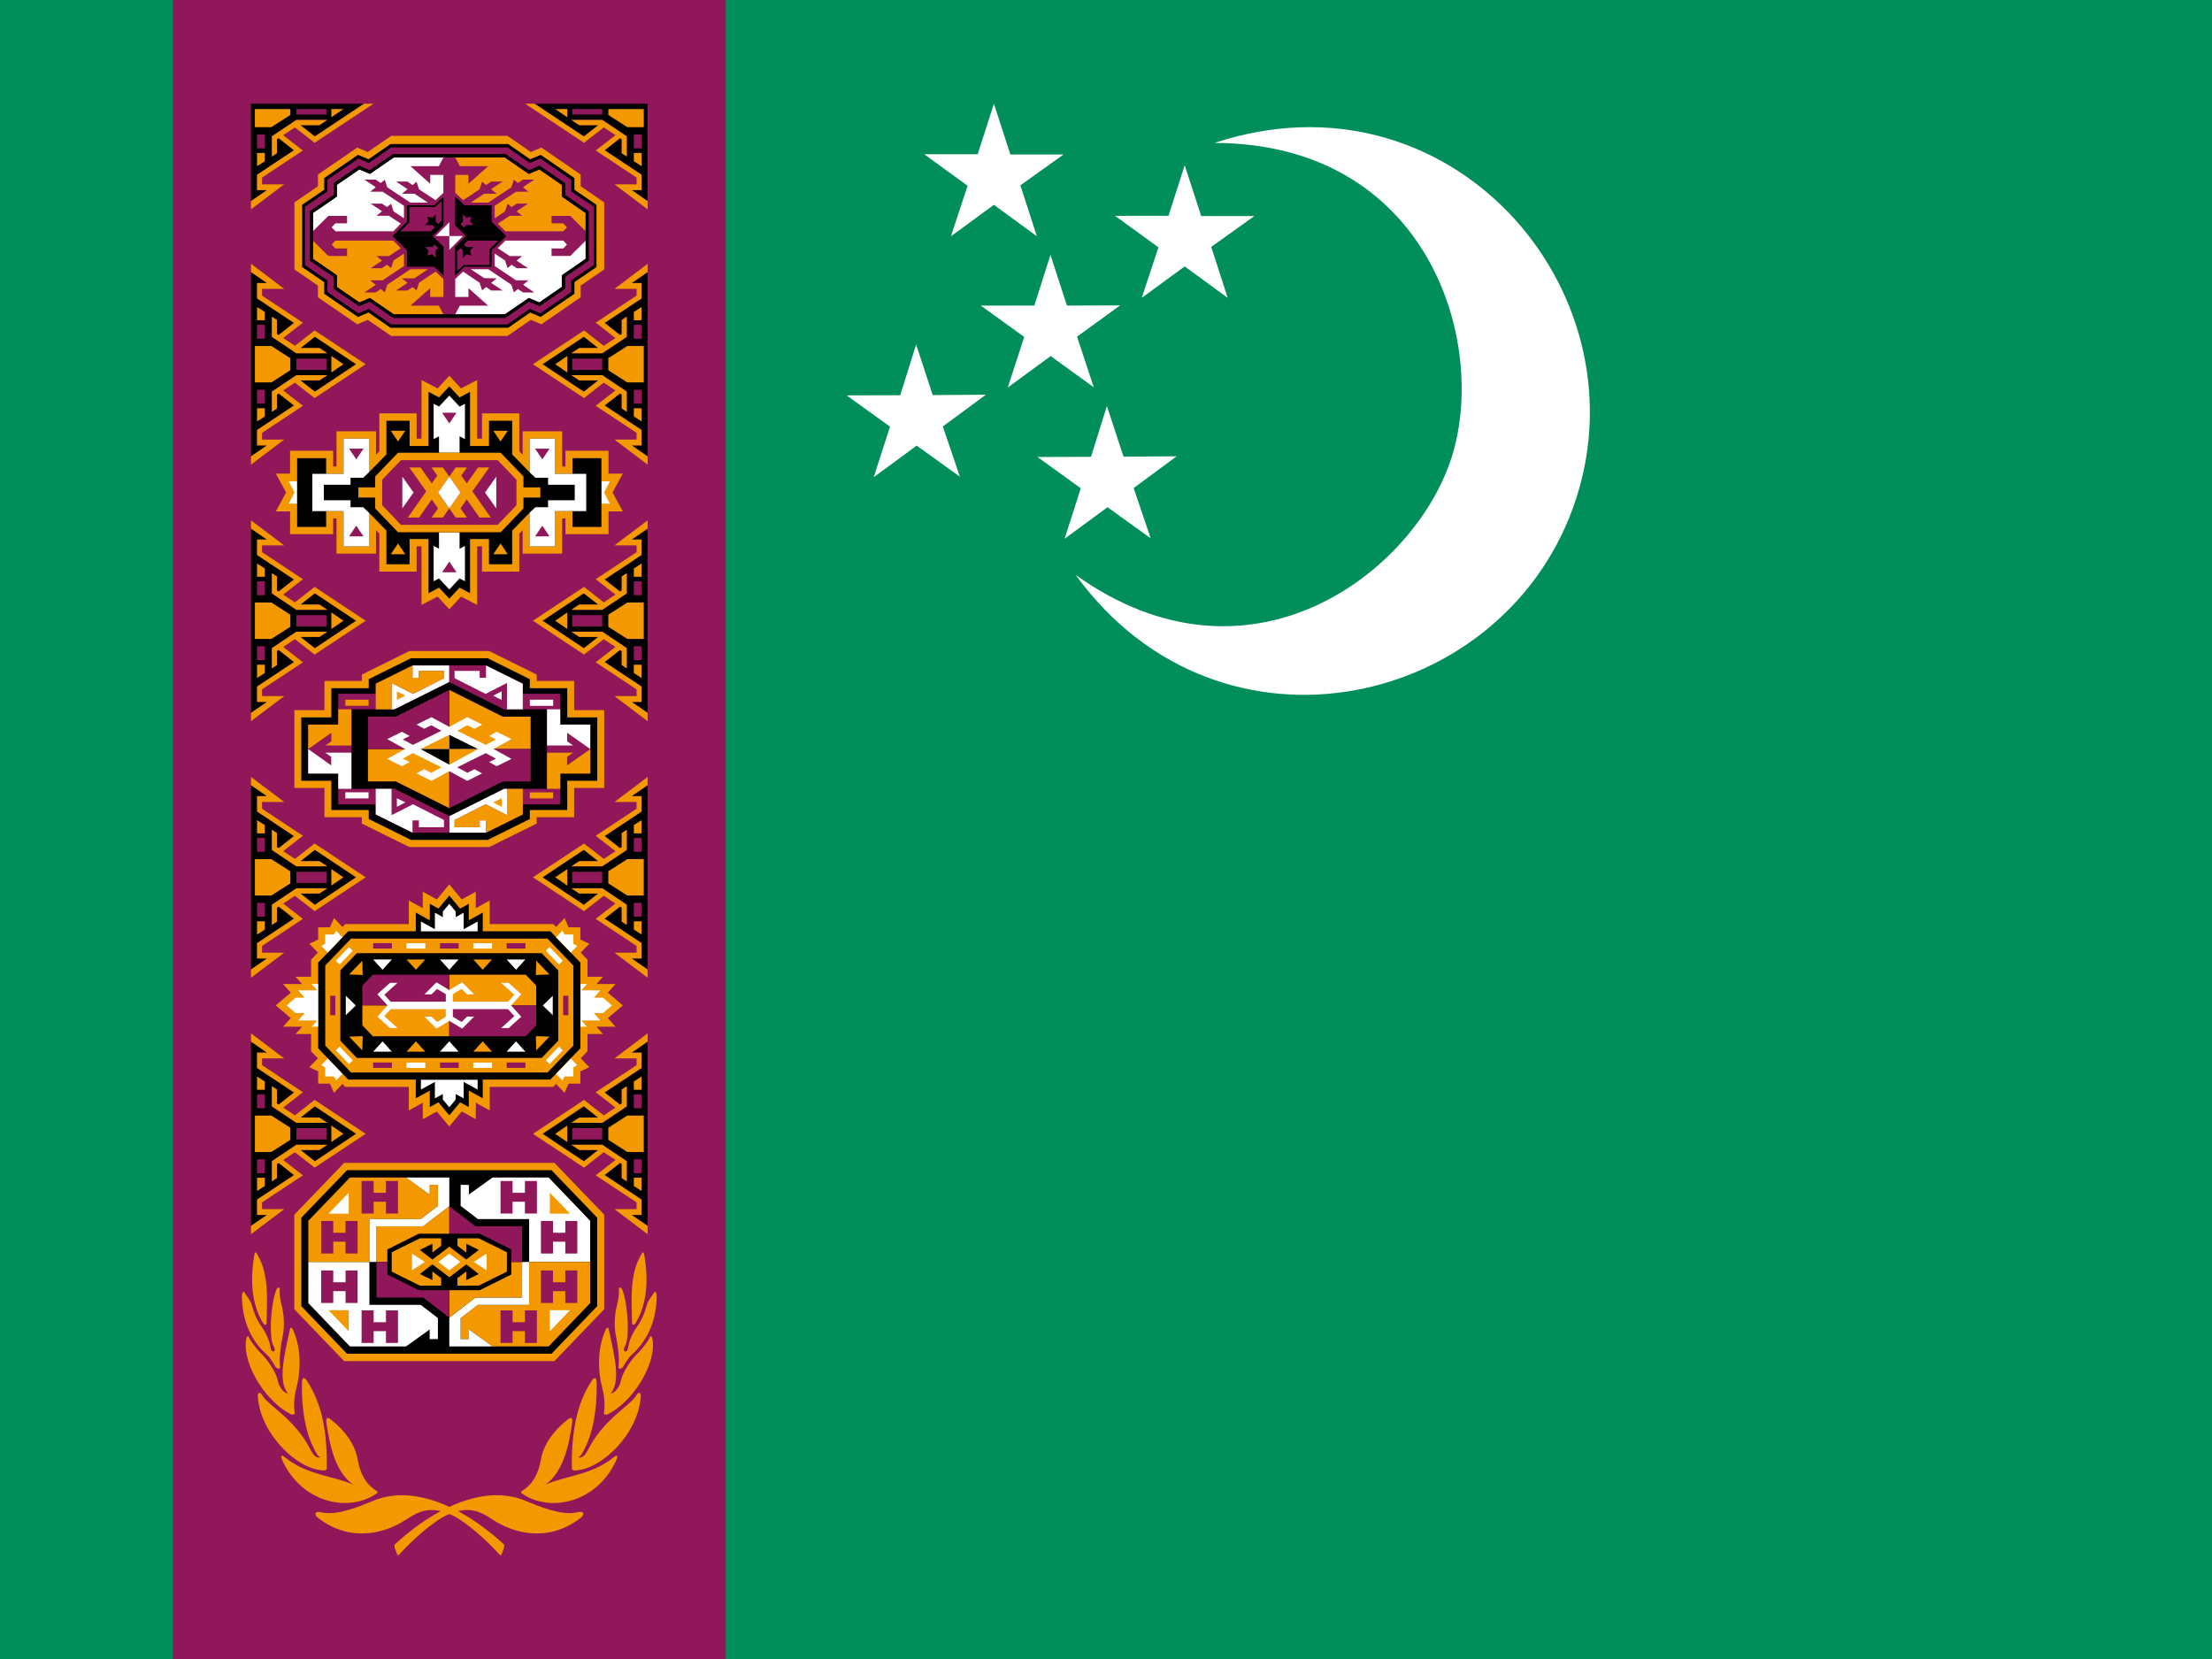 <svg xmlns="http://www.w3.org/2000/svg" width="64" height="48"><path fill="#008E5B" d="M0 0h64v48h-64z"/><path fill="#90185A" d="M5 0h16v48h-16z"/><path fill="#F49800" d="M13 10.872l.34.365.465-.24v1.694h.141v-.73h1.079v1.097l.097.099v-.678h1.143v1.019h.096v-.456h1.246v.66h.413l-.297.547.297.547h-.413v.66h-1.246v-.456h-.096v1.019h-1.143v-.678l-.097.098v1.098h-1.079v-.73h-.141v1.695l-.465-.241-.34.365-.339-.365-.466.241v-1.695h-.14v.73h-1.08v-1.098l-.096-.098v.678h-1.143v-1.019h-.096v.456h-1.247v-.66h-.412l.296-.547-.296-.547h.412v-.66h1.247v.456h.096v-1.019h1.143v.678l.096-.099v-1.097h1.08v.73h.14v-1.694l.466.24z"/><path fill="#fff" d="M8.597 14.571h-.241l.166-.322-.166-.322h.241zM17.403 14.571h.242l-.166-.322.166-.322h-.242z"/><path d="M8.597 15.245h.839v-.456h.504v1.019h.735v-.974l.505.518v.974h.671v-.73h.548v1.567l.303-.161.297.319.298-.319.303.161v-1.567h.548v.73h.671v-.974l.504-.518v.974h.736v-1.019h.504v.456h.838v-1.99h-.838v.455h-.504v-1.019h-.736v.974l-.504-.518v-.973h-.671v.73h-.548v-1.567l-.303.161-.298-.32-.297.32-.303-.161v1.567h-.548v-.73h-.671v.973l-.505.518v-.974h-.735v1.019h-.504v-.455h-.839z"/><g fill="#F49800"><path d="M11.516 12.774l.209-.31h-.418zM11.516 15.725l.209.31h-.418zM14.482 12.774l-.209-.31h.418zM14.482 15.725l-.209.31h.418z"/></g><g fill="#fff"><path d="M9.037 14.789h.903v1.019h.735v-.974l-.166-.158h-.367v-.202h-.773v-.449h.773v-.202h.367l.166-.158v-.974h-.735v1.019h-.903zM16.961 14.789h-.902v1.019h-.736v-.974l.166-.158h.368v-.202h.772v-.449h-.772v-.202h-.368l-.166-.158v-.974h.736v1.019h.902zM13.297 13.098v-.475l.155.081v-1.021l-.155.081-.298-.319-.297.319-.155-.081v1.021l.155-.081v.475zM13.297 15.401v.476l.155-.082v1.022l-.155-.081-.298.319-.297-.319-.155.081v-1.022l.155.082v-.476z"/></g><g fill="#90185A"><path d="M10.308 13.291l.209-.31h-.418zM10.308 15.209l.209.31h-.418zM15.691 13.291l-.209-.31h.418zM15.691 15.209l-.209.31h.418zM12.999 12.252l-.208-.31h.417zM12.999 16.248l-.208.31h.417z"/></g><path fill="#F49800" d="M15.633 14.396h-.487l-.001.317-.66.687h-2.969l-.66-.687-.001-.317h-.487v-.293h.487l.001-.318.66-.687h2.969l.66.687.001.318h.487z"/><path fill="#90185A" d="M14.943 14.618l-.545.568h-2.796l-.544-.568v-.738l.544-.567h2.796l.545.567z"/><g fill="#F49800"><path d="M11.843 13.526l.488.691-.532.758h.325l.369-.526.182.259-.187.267h.324l.187-.267-.323-.46.323-.459-.184-.263h-.327l.164.233-.159.227-.326-.46zM14.155 13.526l-.487.691.532.758h-.325l-.369-.526-.182.259.187.267h-.324l-.188-.267.323-.46-.323-.459.185-.263h.327l-.165.233.16.227.325-.46z"/></g><g fill="#fff"><path d="M11.966 14.25l-.326-.459v.917zM14.033 14.25l.326-.459v.917zM12.999 14.708l.323-.46-.323-.459-.323.459z"/></g><path fill="#F49800" d="M14.154 24.508l1.376-.68v-.184h1.082v-.846h.87v-2.251h-.87v-.845h-1.082v-.184l-1.376-.682h-2.309l-1.376.682v.184h-1.082v.845h-.87v2.251h.87v.846h1.082v.184l1.376.68z"/><path d="M14.109 24.301l1.22-.605v-.26h1.083v-.846h.869v-1.834h-.869v-.845h-1.083v-.261l-1.22-.605h-2.219l-1.221.605v.261h-1.082v.845h-.87v1.834h.87v.846h1.082v.26l1.221.605z"/><path fill="#90185A" d="M14.062 24.092l1.065-.528v-.291h1.083v-.892h.869v-1.416h-.869v-.893h-1.083v-.29l-1.065-.528h-2.126l-1.066.528v.29h-1.084v.893h-.869v1.416h.869v.892h1.084v.291l1.066.528z"/><path d="M12.999 23.616l1.585-.792h1.243v-2.302h-1.243l-1.585-.792-1.587.792h-1.244v2.302h1.244z"/><path fill="#F49800" d="M8.917 21.673v-.708h.869v-.443h.382v1.046h-.755l.174-.118v-.25zM9.993 20.244h.673v.177h-.673zM13 19.962v1.71h2.353v-.936h-.805zM13 23.383v-1.711h-2.354v.938h.805z"/><path fill="#90185A" d="M13 19.962v1.71h-2.354v-.936h.805zM13 23.383v-1.711h2.353v.938h-.805z"/><path fill="#fff" d="M14.282 21.671l.516.287-.426.211-.223-.121.2-.098-.294-.16-.826.41.293.159.206-.104.222.121-.432.217-.518-.281-.518.281-.431-.217.222-.121.205.104.294-.159-.827-.41-.293.16.2.098-.223.121-.426-.211.516-.287-.516-.287.426-.211.223.121-.2.099.293.159.827-.409-.294-.16-.205.103-.222-.121.431-.215.518.28.518-.28.432.215-.222.121-.206-.103-.293.16.826.409.294-.159-.2-.099.223-.121.426.211z"/><path fill="#F49800" d="M13 22.124l.831-.452h-.831zM13 21.261l-.832.411h.832z"/><path d="M13 22.124l-.832-.452h.832zM13 21.261l.831.411h-.831z"/><path fill="#fff" d="M11.329 19.761v.761h.083l1.588-.792v-.476h-1.064v.356h.183v-.198h.726v.21l-.896.454z"/><path fill="#F49800" d="M11.483 20.001v.249l.244-.121zM11.329 20.522v-.761l.62.315.896-.454v-.21h-.726v.198h-.183v-.356l-1.065.528v.74z"/><path fill="#fff" d="M14.669 23.585v-.761h-.084l-1.586.792v.476h1.063v-.356h-.183v.198h-.726v-.209l.897-.455z"/><path fill="#F49800" d="M14.515 23.345v-.249l-.244.12zM14.669 22.824v.761l-.619-.315-.897.455v.209h.726v-.198h.183v.356l1.064-.528v-.74z"/><path fill="#90185A" d="M14.668 19.761v.761h-.084l-1.586-.792v-.476h1.064v.356h-.184v-.198h-.726v.21l.897.454z"/><path fill="#fff" d="M14.514 20.001v.249l-.244-.121zM14.668 20.522v-.761l-.619.315-.897-.454v-.21h.726v.198h.184v-.356l1.063.528v.74z"/><path fill="#90185A" d="M11.329 23.585v-.761h.083l1.588.792v.476h-1.064v-.356h.183v.198h.726v-.209l-.896-.455z"/><path fill="#fff" d="M11.483 23.345v-.249l.244.12zM11.329 22.824v.761l.62-.315.896.455v.209h-.726v-.198h-.183v.356l-1.065-.528v-.74zM8.917 21.673v.708h.869v.443h.382v-1.047h-.758l.174.119v.25zM9.99 22.924h.673v.177h-.673z"/><path fill="#F49800" d="M17.079 21.674v.707h-.869v.443h-.383v-1.046h.756l-.175.118v.25zM15.329 22.925h.673v.177h-.673z"/><path fill="#fff" d="M17.079 21.673v-.708h-.869v-.442h-.383v1.046h.757l-.174-.119v-.249zM15.332 20.245h.673v.177h-.673z"/><path fill="#F49800" d="M12.999 32.594l.36-.436.407.225v-.479l.404.225v-.682h1.838l.081-.084.246.256.116-.265h.341v-.356l.257-.121-.247-.256.196-.205v-.498h.449l-.188-.211h.551l-.223-.25.434-.367-.434-.369.223-.25h-.551l.188-.211h-.449v-.494l-.196-.204.247-.255-.257-.123v-.354h-.341l-.116-.268-.246.258-.081-.084h-1.838v-.681l-.404.222v-.478l-.407.224-.36-.435-.36.435-.407-.224v.478l-.404-.222v.681h-1.837l-.082.084-.246-.258-.116.268h-.341v.354l-.256.123.247.255-.197.204v.494h-.449l.188.211h-.551l.224.25-.434.369.434.367-.224.25h.551l-.188.211h.449v.498l.197.205-.247.256.256.121v.356h.341l.116.265.246-.256.082.084h1.837v.682l.404-.225v.479l.407-.225z"/><path d="M12.999 25.91l.313.379.251-.139v.477l.405-.223v.541h1.955l.87.907v2.478l-.87.906h-1.955v.541l-.405-.222v.476l-.251-.138-.313.378-.312-.378-.252.138v-.476l-.405.222v-.541h-1.955l-.87-.906v-2.478l.87-.907h1.955v-.541l.405.223v-.477l.252.139z"/><path fill="#F49800" d="M15.841 27.156l.747.78v2.316l-.747.779h-5.684l-.747-.779v-2.316l.747-.78z"/><path d="M15.673 30.609l.478-.498v-2.035l-.478-.498h-5.348l-.478.498v2.035l.478.498zM15.673 30.609l.478-.498M16.151 28.076l-.478-.498"/><path fill="#90185A" d="M10.797 27.289h.541v.156h-.541zM12.729 27.289h.542v.156h-.542zM9.553 28.811h.151v.562h-.151zM10.797 30.742h.541v.156h-.541zM12.729 30.742h.542v.156h-.542zM14.66 27.289h.542v.156h-.542zM16.294 28.811h.151v.562h-.151zM14.66 30.742h.542v.156h-.542z"/><path fill="#fff" d="M11.763 27.289h.542v.156h-.542zM9.824 27.908l.383-.398-.107-.112-.383.399zM11.763 30.742h.542v.156h-.542zM9.824 30.279l.383.399-.107.111-.383-.398zM13.694 27.289h.542v.156h-.542zM16.174 27.908l-.382-.398.107-.112.382.399zM13.694 30.742h.542v.156h-.542zM16.174 30.279l-.382.399.107.111.382-.398z"/><path fill="#F49800" d="M12.999 28.201h2.213l.302.315v.576h-2.515z"/><path fill="#90185A" d="M12.999 28.201h-2.213l-.302.315v.576h2.515z"/><path fill="#F49800" d="M12.034 28.059l-.271-.299h.541zM10.482 27.797l.013.412-.395-.014zM12.034 30.129l-.271.299h.541zM10.482 30.391l.013-.411-.395.012zM13.965 28.059l.27-.299h-.541zM15.516 27.797l-.012.412.395-.014zM13.965 30.129l.27.299h-.541zM15.516 30.391l-.012-.411.395.012z"/><path fill="#fff" d="M11.338 27.76l-.27.299-.271-.299zM13.27 27.76l-.271.299-.27-.299zM10.005 28.811l.288.281-.288.281zM11.338 30.428l-.27-.299-.271.299zM13.27 30.428l-.271-.299-.27.299zM14.66 27.76l.27.299.271-.299zM15.993 28.811l-.288.281.288.281zM14.66 30.428l.27-.299.271.299zM9.205 28.471h-.19l.163.183h-.551l.188.211h-.261l-.261.225.261.222h.261l-.188.213h.551l-.163.182h.19zM9.909 27.117l-.185-.193-.06.115h-.256v.268l-.111.062.186.193zM9.909 31.07l-.185.194-.06-.118h-.256v-.265l-.111-.063.186-.193zM16.793 28.471h.19l-.163.183h.551l-.188.211h.261l.261.225-.261.222h-.261l.188.213h-.551l.163.182h-.19zM16.089 27.117l.185-.193.06.115h.256v.268l.111.062-.185.193zM16.089 31.07l.185.194.06-.118h.256v-.265l.111-.063-.185-.193zM13.819 26.947v-.285l-.404.223v-.477l-.23.127v-.16l-.186-.225-.187.225v.16l-.229-.127v.477l-.405-.223v.285zM13.819 31.24v.285l-.404-.222v.476l-.23-.125v.158l-.186.225-.187-.225v-.158l-.229.125v-.476l-.405.222v-.285z"/><path fill="#F49800" d="M12.999 29.982h-2.213l-.302-.316v-.574h2.515z"/><path fill="#90185A" d="M12.999 29.982h2.213l.302-.316v-.574h-2.515z"/><path fill="#fff" d="M14.789 29.09l.292.326-.365.33h-.217l.382-.346-.183-.203h-1.595v.221l.252.15.161-.156h.204l-.347.348-.373-.223-.372.223-.348-.348h.205l.161.156.252-.15v-.221h-1.596l-.182.203.382.346h-.218l-.365-.33.293-.326-.293-.324.365-.33h.218l-.382.345.182.201h1.596v-.218l-.252-.151-.161.157h-.205l.348-.348.372.223.373-.223.347.348h-.204l-.161-.157-.252.151v.218h1.595l.183-.201-.382-.345h.217l.365.33z"/><path d="M7.262 13.205l.462-.318h-.286v-.446l1.068-.709-.444-.349-.05.032v.403l-.145.097v-.585l.708-.475h.894l-.227.152h-.548l.415.327 1.194-.796-1.194-.796-.415.327h.548l.227.152h-.894l-.708-.474v-.585l.145.096v.404l.05.032.444-.351-1.068-.708v-.446h.286l-.462-.317z"/><path fill="#F49800" d="M10.303 10.538l-1.194.796-.415-.327h.548l.227-.152h-.894l-.708.475v.585l.145-.097v-.403l.05-.032.444.349-1.068.709v.446h.285l-.461.318v.238l.961-.725h-.641v-.194l1.183-.783-.572-.445.34-.224.57.445 1.478-.979-1.478-.978-.57.445-.34-.225.572-.444-1.183-.783v-.195h.641l-.961-.725v.239l.461.317h-.285v.446l1.068.708-.444.351-.05-.032v-.404l-.145-.096v.585l.708.474h.894l-.227-.152h-.548l.415-.327zM7.437 9.266v-.384l.225.144v.24z"/><path fill="#90185A" d="M7.437 9.398h.225v.401h-.225z"/><path fill="#F49800" d="M7.437 11.811v.383l.225-.144v-.239z"/><path fill="#90185A" d="M7.437 11.277h.225v.401h-.225z"/><path fill="#F49800" d="M7.375 11.065l.477-.001.548-.351v-.35l-.548-.352h-.477zM9.587 10.778l.35-.24-.35-.24z"/><path fill="#90185A" d="M8.576 10.376h.869v.325h-.869z"/><path d="M7.261 3v2.819l.462-.318h-.285v-.445l1.067-.709-.444-.35-.049.032v.404l-.145.096v-.585l.708-.475h.893l-.227.153h-.548l.415.327 1.425-.949z"/><path fill="#F49800" d="M10.531 3l-1.423.949-.415-.327h.548l.227-.153h-.893l-.708.475v.585l.145-.096v-.404l.049-.032.444.35-1.067.709v.445h.284l-.461.318v.239l.961-.725h-.64v-.195l1.182-.783-.572-.444.34-.225.57.445 1.707-1.131zM7.437 4.425v.384l.224-.144v-.24z"/><path fill="#90185A" d="M7.437 3.892h.224v.401h-.224z"/><path fill="#F49800" d="M7.374 3.156v.524l.477-.001.549-.352v-.171zM9.586 3.156v.237l.35-.237z"/><path fill="#90185A" d="M8.575 3.156h.869v.159h-.869z"/><path d="M18.738 13.205l-.462-.318h.286v-.446l-1.068-.709.445-.349.049.032v.403l.146.097v-.585l-.709-.475h-.894l.228.152h.548l-.416.327-1.194-.796 1.194-.796.416.327h-.548l-.228.152h.894l.709-.474v-.585l-.146.096v.404l-.049.032-.445-.351 1.068-.708v-.446h-.286l.462-.317z"/><path fill="#F49800" d="M15.697 10.538l1.194.796.416-.327h-.548l-.228-.152h.894l.709.475v.585l-.146-.097v-.403l-.049-.032-.445.349 1.068.709v.446h-.285l.461.318v.238l-.96-.725h.64v-.194l-1.183-.783.572-.445-.339-.224-.57.445-1.478-.979 1.478-.978.57.445.339-.225-.572-.444 1.183-.783v-.195h-.64l.96-.725v.239l-.461.317h.285v.446l-1.068.708.445.351.049-.032v-.404l.146-.096v.585l-.709.474h-.894l.228-.152h.548l-.416-.327zM18.563 9.266v-.384l-.224.144v.24z"/><path fill="#90185A" d="M18.339 9.398h.225v.401h-.225z"/><path fill="#F49800" d="M18.563 11.811v.383l-.224-.144v-.239z"/><path fill="#90185A" d="M18.339 11.277h.225v.401h-.225z"/><path fill="#F49800" d="M18.626 11.065l-.478-.001-.548-.351v-.35l.548-.352h.478zM16.414 10.778l-.351-.24.351-.24z"/><path fill="#90185A" d="M16.555 10.376h.869v.325h-.869z"/><path d="M18.739 3v2.819l-.462-.318h.286v-.445l-1.068-.709.445-.35.048.032v.404l.146.096v-.585l-.709-.475h-.893l.227.153h.549l-.416.327-1.425-.949z"/><path fill="#F49800" d="M15.469 3l1.423.949.416-.327h-.549l-.227-.153h.893l.709.475v.585l-.146-.096v-.404l-.048-.032-.445.35 1.068.709v.445h-.285l.461.318v.239l-.96-.725h.639v-.195l-1.182-.783.572-.444-.34-.225-.57.445-1.706-1.131zM18.564 4.425v.384l-.225-.144v-.24z"/><path fill="#90185A" d="M18.339 3.892h.225v.401h-.225z"/><path fill="#F49800" d="M18.627 3.156v.524l-.478-.001-.548-.352v-.171zM16.414 3.156v.237l-.35-.237z"/><path fill="#90185A" d="M16.556 3.156h.869v.159h-.869z"/><path d="M7.262 30.137l.462.318h-.286v.445l1.068.709-.444.35-.05-.031v-.405l-.145-.095v.584l.708.474h.894l-.227-.15h-.548l.415-.328 1.194.797-1.194.795-.415-.327h.548l.227-.152h-.894l-.708.475v.584l.145-.096v-.404l.05-.032.444.35-1.068.709v.445h.286l-.462.317z"/><path fill="#F49800" d="M10.303 32.805l-1.194-.797-.415.328h.548l.227.15h-.894l-.708-.474v-.584l.145.095v.405l.05.031.444-.35-1.068-.709v-.445h.285l-.461-.318v-.239l.961.725h-.641v.195l1.183.784-.572.445.34.223.57-.446 1.478.981-1.478.978-.57-.445-.34.223.572.445-1.183.783v.195h.641l-.961.725v-.24l.461-.317h-.285v-.445l1.068-.709-.444-.35-.05.032v.404l-.145.096v-.584l.708-.475h.894l-.227.152h-.548l.415.327zM7.437 34.076v.383l.225-.143v-.24z"/><path fill="#90185A" d="M7.437 33.543h.225v.402h-.225z"/><path fill="#F49800" d="M7.437 31.531v-.385l.225.145v.24z"/><path fill="#90185A" d="M7.437 31.664h.225v.4h-.225z"/><path fill="#F49800" d="M7.375 32.277h.477l.548.352v.35l-.548.351-.477.002zM9.587 32.564l.35.241-.35.238z"/><path fill="#90185A" d="M8.576 32.641h.869v.326h-.869z"/><path d="M18.738 30.137l-.462.318h.286v.445l-1.068.709.445.35.049-.031v-.405l.146-.095v.584l-.709.474h-.894l.228-.15h.548l-.416-.328-1.194.797 1.194.795.416-.327h-.548l-.228-.152h.894l.709.475v.584l-.146-.096v-.404l-.049-.032-.445.35 1.068.709v.445h-.286l.462.317z"/><path fill="#F49800" d="M15.697 32.805l1.194-.797.416.328h-.548l-.228.15h.894l.709-.474v-.584l-.146.095v.405l-.049.031-.445-.35 1.068-.709v-.445h-.285l.461-.318v-.239l-.96.725h.64v.195l-1.183.784.572.445-.339.223-.57-.446-1.478.981 1.478.978.57-.445.339.223-.572.445 1.183.783v.195h-.64l.96.725v-.24l-.461-.317h.285v-.445l-1.068-.709.445-.35.049.032v.404l.146.096v-.584l-.709-.475h-.894l.228.152h.548l-.416.327zM18.563 34.076v.383l-.224-.143v-.24z"/><path fill="#90185A" d="M18.339 33.543h.225v.402h-.225z"/><path fill="#F49800" d="M18.563 31.531v-.385l-.224.145v.24z"/><path fill="#90185A" d="M18.339 31.664h.225v.4h-.225z"/><path fill="#F49800" d="M18.626 32.277h-.478l-.548.352v.35l.548.351.478.002zM16.414 32.564l-.351.241.351.238z"/><path fill="#90185A" d="M16.555 32.641h.869v.326h-.869z"/><path d="M7.262 20.626l.462-.317h-.286v-.445l1.068-.709-.444-.35-.05.032v.403l-.145.097v-.585l.708-.475h.894l-.227.152h-.548l.415.327 1.194-.796-1.194-.795-.415.327h.548l.227.152h-.894l-.708-.475v-.585l.145.096v.403l.05.033.444-.35-1.068-.709v-.446h.286l-.462-.317z"/><path fill="#F49800" d="M10.303 17.96l-1.194.796-.415-.327h.548l.227-.152h-.894l-.708.475v.585l.145-.097v-.403l.05-.032.444.35-1.068.709v.445h.285l-.461.317v.24l.961-.725h-.641v-.196l1.183-.782-.572-.445.34-.224.57.445 1.478-.979-1.478-.979-.57.446-.34-.224.572-.445-1.183-.783v-.195h.641l-.961-.725v.239l.461.317h-.285v.446l1.068.709-.444.35-.05-.033v-.403l-.145-.096v.585l.708.475h.894l-.227-.152h-.548l.415-.327zM7.437 16.688v-.384l.225.144v.24z"/><path fill="#90185A" d="M7.437 16.82h.225v.401h-.225z"/><path fill="#F49800" d="M7.437 19.233v.384l.225-.145v-.239z"/><path fill="#90185A" d="M7.437 18.699h.225v.401h-.225z"/><path fill="#F49800" d="M7.375 18.487l.477-.001.548-.351v-.35l-.548-.352-.477-.001zM9.587 18.2l.35-.24-.35-.24z"/><path fill="#90185A" d="M8.576 17.798h.869v.325h-.869z"/><path d="M18.738 20.626l-.462-.317h.286v-.445l-1.068-.709.445-.35.049.032v.403l.146.097v-.585l-.709-.475h-.894l.228.152h.548l-.416.327-1.194-.796 1.194-.795.416.327h-.548l-.228.152h.894l.709-.475v-.585l-.146.096v.403l-.049.033-.445-.35 1.068-.709v-.446h-.286l.462-.317z"/><path fill="#F49800" d="M15.697 17.96l1.194.796.416-.327h-.548l-.228-.152h.894l.709.475v.585l-.146-.097v-.403l-.049-.032-.445.35 1.068.709v.445h-.285l.461.317v.24l-.96-.725h.64v-.196l-1.183-.782.572-.445-.339-.224-.57.445-1.478-.979 1.478-.979.57.446.339-.224-.572-.445 1.183-.783v-.195h-.64l.96-.725v.239l-.461.317h.285v.446l-1.068.709.445.35.049-.033v-.403l.146-.096v.585l-.709.475h-.894l.228-.152h.548l-.416-.327zM18.563 16.688v-.384l-.224.144v.24z"/><path fill="#90185A" d="M18.339 16.82h.225v.401h-.225z"/><path fill="#F49800" d="M18.563 19.233v.384l-.224-.145v-.239z"/><path fill="#90185A" d="M18.339 18.699h.225v.401h-.225z"/><path fill="#F49800" d="M18.626 18.487l-.478-.001-.548-.351v-.35l.548-.352.478-.001zM16.414 18.2l-.351-.24.351-.24z"/><path fill="#90185A" d="M16.555 17.798h.869v.325h-.869z"/><path d="M7.262 28.051l.462-.319h-.286v-.445l1.068-.709-.444-.349-.05.033v.402l-.145.096v-.584l.708-.475h.894l-.227.151h-.548l.415.328 1.194-.797-1.194-.795-.415.327h.548l.227.151h-.894l-.708-.474v-.585l.145.097v.404l.05.032.444-.35-1.068-.71v-.445h.286l-.462-.317z"/><path fill="#F49800" d="M10.303 25.383l-1.194.797-.415-.328h.548l.227-.151h-.894l-.708.475v.584l.145-.096v-.402l.05-.033.444.349-1.068.709v.445h.285l-.461.319v.238l.961-.725h-.641v-.195l1.183-.783-.572-.443.34-.225.57.445 1.478-.98-1.478-.977-.57.444-.34-.223.572-.446-1.183-.782v-.195h.641l-.961-.725v.239l.461.317h-.285v.445l1.068.71-.444.35-.05-.032v-.404l-.145-.097v.585l.708.474h.894l-.227-.151h-.548l.415-.327zM7.437 24.112v-.383l.225.143v.24z"/><path fill="#90185A" d="M7.437 24.245h.225v.4h-.225z"/><path fill="#F49800" d="M7.437 26.656v.383l.225-.143v-.24z"/><path fill="#90185A" d="M7.437 26.123h.225v.4h-.225z"/><path fill="#F49800" d="M7.375 25.91h.477l.548-.351v-.35l-.548-.351-.477-.002zM9.587 25.623l.35-.24-.35-.238z"/><path fill="#90185A" d="M8.576 25.223h.869v.324h-.869z"/><path d="M18.738 28.051l-.462-.319h.286v-.445l-1.068-.709.445-.349.049.033v.402l.146.096v-.584l-.709-.475h-.894l.228.151h.548l-.416.328-1.194-.797 1.194-.795.416.327h-.548l-.228.151h.894l.709-.474v-.585l-.146.097v.404l-.049.032-.445-.35 1.068-.71v-.445h-.286l.462-.317z"/><path fill="#F49800" d="M15.697 25.383l1.194.797.416-.328h-.548l-.228-.151h.894l.709.475v.584l-.146-.096v-.402l-.049-.033-.445.349 1.068.709v.445h-.285l.461.319v.238l-.96-.725h.64v-.195l-1.183-.783.572-.443-.339-.225-.57.445-1.478-.98 1.478-.977.57.444.339-.223-.572-.446 1.183-.782v-.195h-.64l.96-.725v.239l-.461.317h.285v.445l-1.068.71.445.35.049-.032v-.404l.146-.097v.585l-.709.474h-.894l.228-.151h.548l-.416-.327zM18.563 24.112v-.383l-.224.143v.24z"/><path fill="#90185A" d="M18.339 24.245h.225v.4h-.225z"/><path fill="#F49800" d="M18.563 26.656v.383l-.224-.143v-.24z"/><path fill="#90185A" d="M18.339 26.123h.225v.4h-.225z"/><path fill="#F49800" d="M18.626 25.91h-.478l-.548-.351v-.35l.548-.351.478-.002zM16.414 25.623l-.351-.24.351-.238z"/><path fill="#90185A" d="M16.555 25.223h.869v.324h-.869z"/><path fill="#F49800" d="M16.041 39.381l1.442-1.502v-2.733l-1.442-1.501h-6.084l-1.442 1.501v2.733l1.442 1.502z"/><path d="M15.957 39.168l1.322-1.377v-2.559l-1.322-1.375h-5.916l-1.323 1.375v2.559l1.323 1.377z"/><path fill="#fff" d="M11.746 38.957h-1.621l-1.204-1.254v-1.191h1.767v1.242h1.484l.498.381v.609h-.238v-.279l-.686.492zm2.506-4.889h1.621l1.203 1.254v1.189h-1.766v-1.24h-1.484l-.498-.381v-.609h.238v.279l.686-.492z"/><path fill="#F49800" d="M11.746 34.068h-1.621l-1.204 1.254v1.189h1.767v-1.24h1.484l.498-.381v-.609h-.238v.279l-.686-.492zm2.506 4.889h1.621l1.203-1.254v-1.191h-1.766v1.242h-1.484l-.498.381v.609h.238v-.279l.686.492z"/><path fill="#fff" d="M10.689 36.512v-1.24h1.484l.498-.381v-.609h-.238v.279l-.687-.492h1.254v.834l-.759.58h-1.346v1.029h-.206zm4.621 0v1.242h-1.485l-.498.381v.609h.238v-.279l.686.492h-1.251v-.834l.757-.582h1.349v-1.029h.204z"/><path fill="#F49800" d="M13 34.902l-.76.58h-1.346v1.03h.313v-.362l.911-.455h.882zM13 38.123l.757-.582h1.348v-1.029h-.311v.363l-.915.455h-.879z"/><g fill="#90185A"><path d="M9.998 35.926v.342h.348v-.942h-.348v.342h-.356v-.342h-.349v.942h.349v-.342zM11.167 34.77v.341h.348v-.941h-.348v.342h-.356v-.342h-.349v.941h.349v-.341zM9.998 37.1v-.342h.348v.941h-.348v-.342h-.356v.342h-.349v-.941h.349v.342zM11.167 38.256v-.342h.348v.941h-.348v-.341h-.356v.341h-.349v-.941h.349v.342zM16 35.926v.342h-.349v-.942h.349v.342h.356v-.342h.348v.942h-.348v-.342zM14.831 34.77v.341h-.349v-.941h.349v.342h.356v-.342h.348v.941h-.348v-.341zM16 37.1v-.342h-.349v.941h.349v-.342h.356v.342h.348v-.941h-.348v.342zM14.831 38.256v-.342h-.349v.941h.349v-.341h.356v.341h.348v-.941h-.348v.342z"/></g><g fill="#fff"><path d="M9.505 35.115h.585v-.607zM16.492 37.908h-.584v.61z"/></g><g fill="#F49800"><path d="M9.505 37.908h.585v.61zM16.492 35.115h-.584v-.607z"/></g><path fill="#90185A" d="M13 34.902l.76.58h1.345v1.03h-.311v-.362l-.912-.455h-.882zM13 38.123l-.756-.582h-1.35v-1.029h.313v.363l.914.455h.879z"/><path fill="#F49800" d="M14.666 36.793l-.815.404h-.616v-.217l.255-.193v.252l.361-.178-.361-.279-.49.373-.49-.373-.362.279.362.178v-.252l.254.193v.217h-.616l-.814-.404v-.561l.814-.404h.616v.217l-.254.193v-.254l-.362.18.362.279.49-.373.49.373.361-.279-.361-.18v.254l-.255-.193v-.217h.616l.815.404z"/><path fill="#fff" d="M13.316 36.512l-.316-.241-.318.241.318.242zM11.921 36.754l.368-.242-.368-.241zM14.078 36.754l-.368-.242.368-.241z"/><path fill="#F49800" d="M17.482 7.795l-.681.468v.339l-1.137.78-.305-.128-.679.468h-3.359l-.68-.468-.305.128-1.137-.78v-.339l-.68-.468v-1.939l.68-.467v-.339l1.137-.78.305.128.68-.468h3.359l.679.468.305-.128 1.137.78v.339l.681.467z"/><path d="M17.258 7.727l-.639.436v.337l-.976.671-.305-.129-.635.442h-3.405l-.635-.442-.306.129-.976-.671v-.337l-.639-.436v-1.802l.639-.435v-.339l.976-.671.306.129.635-.441h3.405l.635.441.305-.129.976.671v.339l.639.435z"/><path fill="#90185A" d="M17.179 7.67l-.651.443v.337l-.896.615-.303-.128-.647.45h-3.363l-.648-.45-.303.128-.895-.615v-.337l-.651-.443v-1.689l.651-.442v-.337l.895-.616.303.129.648-.45h3.363l.647.45.303-.129.896.616v.337l.651.442z"/><path d="M17.031 7.541l-.685.47.001.34-.736.505-.305-.131-.685.471h-3.242l-.684-.471-.305.131-.737-.505.002-.34-.685-.47v-1.43l.685-.47-.002-.339.737-.506.305.131.684-.471h3.242l.685.471.305-.131.736.506-.001.339.685.47z"/><path fill="#90185A" d="M16.944 7.49l-.689.475v.338l-.651.447-.305-.128-.691.473h-3.216l-.69-.473-.305.128-.651-.447v-.338l-.69-.475v-1.328l.69-.475v-.338l.651-.447.305.129.69-.474h3.216l.691.474.305-.129.651.447v.338l.689.475z"/><path d="M12.833 6.517l-.314.312h-1.164l.421-.414v-.474h.784l.273-.253z"/><path fill="#fff" d="M13 6.431l-.396.398h.396z"/><path fill="#90185A" d="M12.577 6.582l-.07-.071h-.208l.101-.102-.039-.146.145.039.101-.102v.21l.07.071.097-.095v-.567l-.19.171h-.74v.447l-.263.258.884-.001.112-.112z"/><path d="M13.167 6.517l.315.312h1.164l-.422-.414v-.474h-.783l-.274-.253z"/><path fill="#90185A" d="M13.324 6.481l.071-.07v-.21l.1.101.145-.039-.039.146.101.102h-.208l-.071.071z"/><path d="M13.167 7.142l.314-.313h1.165l-.422.414v.474h-.783l-.274.254z"/><path fill="#fff" d="M13 7.227l.396-.398h-.396z"/><path fill="#90185A" d="M13.423 7.076l.07.071h.208l-.101.102.039.146-.144-.04-.101.102v-.21l-.07-.071-.097.095v.568l.189-.171h.74v-.448l.262-.258h-.884l-.111.114z"/><path d="M12.833 7.142l-.314-.313h-1.164l.421.414v.474h.784l.273.254z"/><path fill="#90185A" d="M12.676 7.176l-.071.071v.211l-.1-.103-.145.04.039-.146-.1-.102h.207l.071-.071z"/><path fill="#fff" d="M11.99 5.604l.39.258h-.507l-.667-.441-.073-.22-.115.094-.152-.099h-.324l.329.22-.16.131h.36l.617.408v.36l-.3-.199-.073-.22-.116.095-.151-.1h-.324l.329.22-.16.132h.36l.344.228-.218.22h-1.674l-.11-.115.109-.114h.338v-.216h-.542l-.444.442v-.526l.69-.475v-.338l.651-.447.305.129.69-.474h1.438l-.133.251h-.822l.572.508v-.256h.381v.52l-.226.213-.477-.315-.073-.22-.115.096-.151-.101h-.326l.331.22-.161.131z"/><path fill="#F49800" d="M15.459 5.196l-.329.22.16.131h-.36l-.617.408v.36l.299-.199.074-.22.115.095.151-.1h.325l-.33.22.16.132h-.359l-.345.228.219.22h1.674l.109-.115-.108-.114h-.339v-.216h.542l.444.442v-.526l-.689-.475v-.338l-.651-.447-.305.129-.691-.474h-1.437l.133.251h.821l-.571.508v-.256h-.382v.52l.227.213.476-.315.073-.22.116.096.151-.101h.326l-.331.22.161.131h-.361l-.39.258h.508l.666-.441.074-.22.115.094.151-.099z"/><path fill="#fff" d="M15.459 8.462l-.324-.223.155-.129h-.36l-.617-.414v-.359l.299.198.074.221.115-.095.151.099h.325l-.33-.219.16-.132h-.359l-.345-.228.219-.22h1.674l.109.115-.108.113h-.339v.217h.542l.444-.442v.526l-.689.475v.338l-.651.447-.305-.128-.691.473-1.437-.001.133-.25h.821l-.571-.508v.256h-.382v-.52l.227-.214.476.321.073.221.116-.095.151.1h.326l-.331-.22.161-.132-.361-.006-.39-.257h.508l.666.447.074.221.115-.096.151.1z"/><path fill="none" d="M16.975 6.719l-.475-.473h-.542v.216h.339l.108.114-.109.115h-1.674l-.309-.312.001-.517h-.84l-.302-.282v-.52h.382v.256l.571-.508h-.821l-.163-.308"/><path fill="#F49800" d="M10.542 8.462l.329-.219-.16-.133h.36l.617-.414v-.359l-.3.198-.073.221-.116-.095-.151.099h-.324l.329-.219-.16-.132h.36l.344-.228-.218-.22h-1.674l-.11.115.109.113h.338v.217h-.542l-.444-.442v.526l.69.475v.338l.651.447.305-.128.69.473 1.438-.001-.133-.25h-.822l.572-.508v.256h.381v-.52l-.226-.214-.477.321-.073.221-.115-.095-.151.1h-.326l.331-.22-.161-.132h.36l.39-.263h-.507l-.667.447-.073.221-.115-.096-.152.1z"/><path fill="none" d="M9.026 6.933l.474.473h.542v-.217h-.338l-.109-.113.11-.115h1.674l.309.312-.001.516h.84l.301.283v.52h-.381v-.256l-.572.508h.822l.148.281"/><path d="M13 9.095h1.608l.691-.473.305.128.651-.447v-.338l.689-.475v-1.328l-.689-.475v-.338l-.651-.447-.305.129-.691-.474h-3.216l-.69.474-.305-.129-.651.447v.338l-.69.475v1.328l.69.475v.338l.651.447.305-.128.69.473h1.608v.101h-1.621l-.684-.471-.305.131-.737-.505.002-.34-.685-.47v-1.43l.685-.47-.002-.339.737-.506.305.131.684-.471h3.242l.685.471.305-.131.736.506-.001.339.685.47v1.43l-.685.47.001.34-.736.505-.305-.131-.685.471h-1.621z"/><path d="M15.117 43.129c.321-.211.461-.5.535-.91.074-.41.345-.809.757-1.135.116-.092.171-.09.142.109-.086.576-.234 1.383-.77 1.762.547-.25 1.317-.27 1.945-.77.092-.072.201-.141.086.104-.548 1.16-1.847 1.486-2.684.941-.077-.05-.06-.07-.011-.101zm1.428-.654c-.01-.936.102-1.824.59-2.545.047-.066.126-.113.129.078.013.781-.104 1.428-.348 1.906-.058.113-.097.211-.185.25.105.041.206-.062.288-.227.436-.873 1.254-1.295 1.396-1.572.033-.062.134-.127.124.045-.068 1.064-1.126 2.109-1.902 2.135-.049.002-.092-.014-.092-.07zm.928-1.561c.051-.424-.019-.629-.069-.846-.129-.553-.083-1.172.125-1.602.038-.078.071-.066.088.01.171.793.342 1.486.055 1.842.102-.016.25-.15.295-.381.046-.23.3-.605.457-.754.157-.148.341-.404.369-.477.027-.072.074-.064.092.078.092.734-.613 1.816-1.329 2.148l-.083-.018zm.424-1.398c.033-.188-.019-.582-.079-.875-.061-.293-.028-.639.032-.871.06-.23.065-.375.055-.461-.009-.086.073-.074.111.033.166.477.194 1.375.079 1.582-.04.07-.065.145-.019.174.046.027.088-.045.097-.105.032-.227.138-.439.277-.635.138-.197.212-.404.263-.598.036-.135.166-.283.207-.354.046-.08.08.018.079.1-.009.914-.424 1.428-.738 1.707-.077.068-.185.25-.226.322s-.161.11-.138-.019zm.391-1.243c-.021-.705-.064-1.398.25-1.947.056-.098.082-.15.11.021.104.637.091 1.342-.243 1.908-.061.102-.114.093-.117.018zm-1.614 5.487c-.424.096-1.08-.174-1.467-.336-.657-.278-1.427-.188-2.207.174-.78-.361-1.549-.451-2.206-.174-.388.162-1.043.432-1.467.336-.276-.062-.212.086-.139.145.923.73 1.93.471 2.539.076.288-.186.564-.369 1.022-.258-.452.242-.903.57-1.335.971l.003.078.067.18c.028.07.04.055.08.01.333-.365.93-.922 1.363-1.125l.074-.029.074.029c.434.203 1.031.76 1.363 1.125.041.045.052.061.081-.01l.067-.18.003-.078c-.433-.4-.884-.729-1.335-.971.458-.111.734.072 1.022.258.609.395 1.615.654 2.538-.076.072-.059.136-.208-.14-.145zm-5.791-.631c-.321-.211-.461-.5-.536-.91-.074-.41-.344-.809-.757-1.135-.115-.092-.171-.09-.142.109.086.576.234 1.383.769 1.762-.547-.25-1.316-.27-1.944-.77-.092-.072-.201-.141-.086.104.548 1.16 1.847 1.486 2.684.941.079-.05.062-.07.012-.101zm-1.427-.654c.009-.936-.102-1.824-.591-2.545-.046-.066-.126-.113-.129.078-.013.781.104 1.428.348 1.906.058.113.097.211.184.25-.104.041-.206-.062-.287-.227-.436-.873-1.254-1.295-1.396-1.572-.033-.062-.134-.127-.124.045.068 1.064 1.126 2.109 1.902 2.135.05.002.092-.014.093-.07zm-.928-1.561c-.05-.424.019-.629.069-.846.129-.553.083-1.172-.125-1.602-.038-.078-.071-.066-.087.01-.171.793-.342 1.486-.055 1.842-.102-.016-.25-.15-.295-.381-.046-.23-.3-.605-.457-.754-.157-.148-.341-.404-.369-.477s-.074-.064-.092.078c-.092.734.613 1.816 1.329 2.148l.082-.018zm-.425-1.398c-.033-.188.019-.582.079-.875.061-.293.028-.639-.032-.871-.06-.23-.065-.375-.055-.461.009-.086-.073-.074-.111.033-.166.477-.194 1.375-.079 1.582.04.07.065.145.019.174-.046.027-.088-.045-.097-.105-.032-.227-.138-.439-.276-.635-.139-.197-.212-.404-.264-.598-.036-.135-.166-.283-.207-.354-.047-.08-.08.018-.08.1.009.914.424 1.428.738 1.707.077.068.185.25.226.322s.162.11.139-.019zm-.391-1.243c.021-.705.064-1.398-.25-1.947-.056-.098-.083-.15-.11.021-.104.637-.091 1.342.243 1.908.061.102.115.093.117.018z" fill="#F49800"/><path fill="#fff" d="M41.996 13.245c1.07-3.323-.669-9.094-6.857-9.11 6.791-2.244 12.422 4.21 10.469 10.276-1.95 6.066-10.281 8.014-14.487 2.221 5.033 3.604 9.808-.064 10.875-3.387zM28.757 3l-.47 1.463h-1.547l1.256.911-.483 1.462 1.244-.909 1.243.909-.477-1.474 1.249-.892h-1.539zM34.277 4.782l-.469 1.463h-1.546l1.255.911-.483 1.462 1.243-.909 1.244.909-.476-1.474 1.248-.893h-1.538zM25.279 13.807l.472-1.463-1.255-.904 1.55-.005.461-1.469.479 1.465 1.539-.011-1.246.919.494 1.454-1.25-.9zM30.87 8.841l1.538-.005-1.246.905.485 1.465-1.247-.904-1.242.911.476-1.463-1.255-.907 1.548-.003.466-1.466zM30.801 15.589l.47-1.462-1.254-.905 1.549-.005.46-1.469.481 1.465 1.538-.011-1.245.919.494 1.455-1.25-.901z"/></svg>